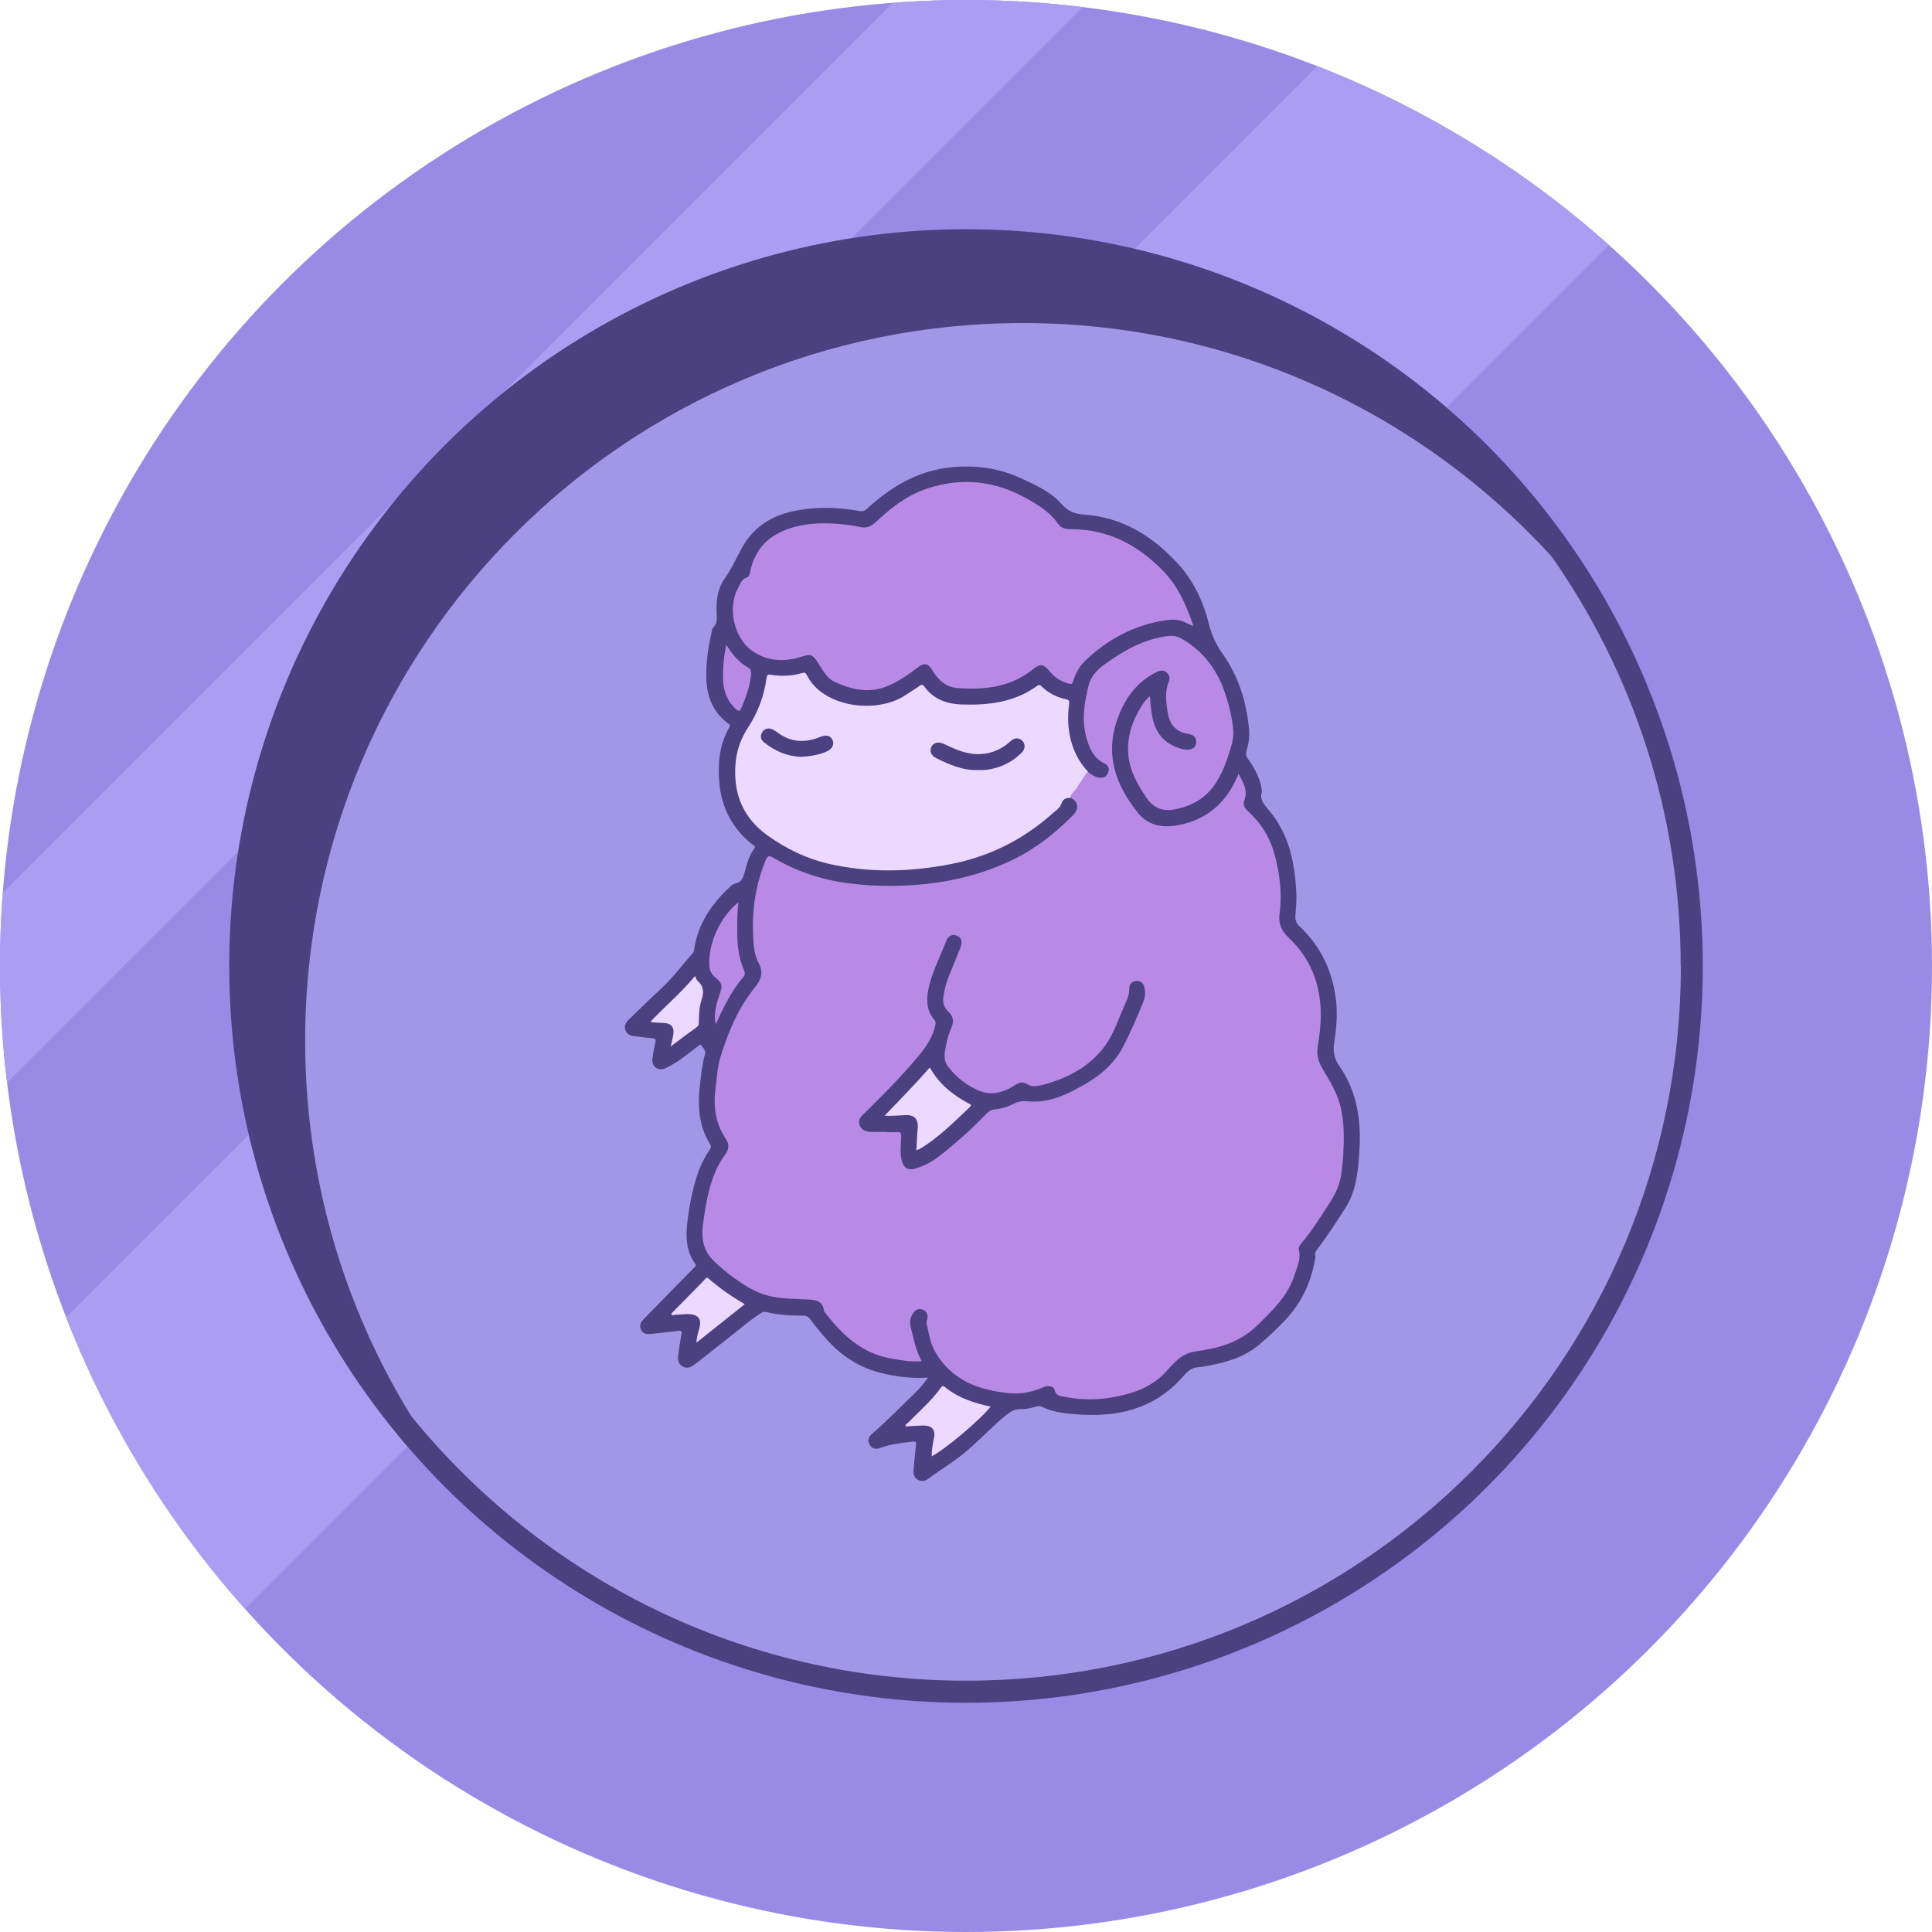 <?xml version="1.0" encoding="UTF-8"?>
<svg id="Layer_2" data-name="Layer 2" xmlns="http://www.w3.org/2000/svg" xmlns:xlink="http://www.w3.org/1999/xlink" viewBox="0 0 105.86 105.86">
  <defs>
    <style>
      .cls-1 {
        clip-path: url(#clippath);
      }

      .cls-2 {
        fill: none;
      }

      .cls-2, .cls-3, .cls-4, .cls-5, .cls-6, .cls-7, .cls-8 {
        stroke-width: 0px;
      }

      .cls-3 {
        fill: #4b4080;
      }

      .cls-4 {
        fill: #a296e6;
      }

      .cls-5 {
        fill: #ab9ef2;
      }

      .cls-6 {
        fill: #b88ae6;
      }

      .cls-7 {
        fill: #998ae6;
      }

      .cls-8 {
        fill: #ecd9ff;
      }
    </style>
    <clipPath id="clippath">
      <circle class="cls-2" cx="52.93" cy="52.93" r="52.93"/>
    </clipPath>
  </defs>
  <g id="menu">
    <g>
      <g>
        <circle class="cls-7" cx="52.93" cy="52.93" r="52.93"/>
        <g class="cls-1">
          <g>
            <rect class="cls-5" x="-28.12" y="34.61" width="146.18" height="18.23" transform="translate(-17.75 44.61) rotate(-45)"/>
            <rect class="cls-5" x="-43.95" y="21.49" width="146.18" height="7.52" transform="translate(-9.32 28) rotate(-45)"/>
          </g>
        </g>
        <circle class="cls-3" cx="52.93" cy="52.93" r="40.37"/>
        <path class="cls-4" d="M92.09,52.93c0-8.36-2.62-16.09-7.08-22.45-7.18-7.84-17.49-12.78-28.96-12.78-21.72,0-39.33,17.61-39.33,39.33,0,7.54,2.13,14.58,5.81,20.56,7.18,8.84,18.13,14.5,30.41,14.5,21.63,0,39.16-17.53,39.16-39.16Z"/>
      </g>
      <g>
        <path class="cls-3" d="M50.88,75.48c-.82.06-1.57-.03-2.31-.18-1.32-.27-2.41-.93-3.29-1.93-.31-.35-.61-.71-.89-1.09-.11-.14-.21-.19-.38-.19-.68,0-1.36-.04-2.03-.2-.15-.04-.25.03-.35.1-.46.29-.86.64-1.28.97-.74.59-1.48,1.17-2.23,1.76-.22.17-.44.31-.72.15-.26-.15-.27-.41-.23-.67.06-.36.09-.72.17-1.07.05-.21-.02-.23-.2-.21-.43.06-.85.1-1.28.15-.11.01-.21.03-.32.03-.19,0-.34-.07-.42-.25-.08-.18-.05-.34.08-.49.04-.05.09-.1.14-.15.89-.91,1.77-1.81,2.66-2.72.07-.07.18-.12.08-.26-.46-.65-.51-1.39-.43-2.16.11-.95.28-1.89.59-2.79.16-.45.37-.88.64-1.28.06-.09.11-.17.04-.29-.69-1.09-.7-2.28-.54-3.5.06-.48.11-.97.25-1.44.07-.24-.12-.35-.22-.51-.05-.07-.13.04-.18.08-.42.3-.81.64-1.25.91-.17.1-.33.2-.51.28-.43.18-.78-.09-.72-.55.04-.29.09-.58.16-.86.04-.17,0-.22-.17-.23-.34-.03-.68-.08-1.02-.12-.22-.03-.39-.13-.46-.35-.06-.22.03-.39.19-.55.58-.55,1.14-1.12,1.73-1.66.67-.61,1.2-1.33,1.79-2,.05-.06.06-.14.07-.22.21-1.39.96-2.47,1.96-3.4.08-.08.19-.16.29-.18.35-.07.43-.31.51-.61.12-.45.24-.91.52-1.29.11-.15-.02-.19-.1-.24-1.07-.85-1.67-1.98-1.8-3.32-.1-1.05-.02-2.09.51-3.04.05-.09.12-.16-.02-.26-.91-.66-1.22-1.61-1.21-2.68,0-.78.11-1.55.29-2.32.02-.09.02-.22.09-.27.27-.26.19-.58.18-.89-.01-.65.07-1.27.46-1.81.38-.53.63-1.13.95-1.69.65-1.16,1.66-1.76,2.93-2.01,1.17-.23,2.33-.18,3.49.02.18.03.28,0,.41-.12,1.3-1.19,2.75-2.07,4.55-2.27,1.35-.14,2.65.02,3.88.59.8.37,1.62.73,2.21,1.39.37.42.75.58,1.28.61,2.06.14,3.7,1.16,5.06,2.62.86.92,1.42,2.04,1.73,3.27.15.6.38,1.17.75,1.69.9,1.25,1.34,2.67,1.48,4.19.04.41-.03.82-.15,1.21-.04.14-.02.24.07.37.37.52.68,1.07.77,1.71,0,.05.03.1.01.14-.13.41.12.67.35.95,1.14,1.32,1.46,2.91,1.54,4.59.02.41-.02.82-.05,1.23-.02.23.04.41.21.57,1.12,1.05,1.77,2.35,1.99,3.87.12.83.06,1.66-.07,2.47-.08.49-.02.91.27,1.32,1,1.43,1.22,3.05,1.1,4.74-.07,1.05-.16,2.1-.75,3.03-.5.78-1,1.56-1.56,2.29-.08.11-.14.2-.1.34.02.07,0,.15-.02.23-.22,1.24-.73,2.33-1.59,3.26-.46.49-.95.95-1.47,1.39-.81.68-1.79.97-2.8,1.15-.19.04-.38.07-.58.09-.24.02-.42.13-.59.29-.04.03-.07.07-.1.1-1.75,2.08-4.06,2.43-6.58,2.12-.43-.05-.84-.15-1.23-.34-.12-.06-.23-.05-.34-.02-.27.08-.55.15-.83.14-.34-.01-.58.14-.83.34-.66.54-1.24,1.15-1.87,1.72-.73.67-1.58,1.17-2.37,1.75-.17.13-.37.18-.58.06-.22-.13-.25-.34-.23-.56.04-.45.08-.89.13-1.34.02-.14.01-.21-.17-.19-.6.06-1.2.13-1.77.34-.24.09-.45.07-.59-.16-.15-.24-.06-.45.14-.62.83-.72,1.6-1.52,2.39-2.28.24-.23.44-.49.68-.81Z"/>
        <path class="cls-8" d="M59.61,42.3c-.21.55-.56,1-.95,1.42-.26-.02-.43.08-.51.33-.07.22-.26.33-.42.47-1.62,1.46-3.49,2.41-5.65,2.83-2.23.43-4.45.49-6.67-.02-1.22-.28-2.33-.82-3.35-1.55-1.35-.97-1.89-2.29-1.76-3.93.06-.73.29-1.38.69-1.99.54-.83.88-1.73,1.01-2.71.02-.15.06-.2.22-.18.59.1,1.18.07,1.76-.1.09-.03.15-.01.2.07,0,.02.02.03.03.05.88,1.78,3.83,2.15,5.4,1.1.25-.17.51-.32.76-.5.12-.09.19-.1.28.03.5.7,1.23.95,2.03.98,1.47.05,2.9-.11,4.15-1.02.09-.06.14-.06.22.01.38.38.85.62,1.38.73.16.03.16.11.15.25-.07.54-.08,1.08.02,1.63.14.8.46,1.5,1.02,2.09Z"/>
        <g>
          <path class="cls-6" d="M59.61,42.3c.18.12.35.26.56.3.25.05.45-.01.55-.27.09-.24-.02-.42-.22-.51-.58-.28-.8-.81-.96-1.36-.29-.98-.13-1.95.11-2.91.12-.47.44-.83.82-1.11,1.06-.77,2.19-1.43,3.53-1.59.26-.03.48,0,.7.12,1.14.64,1.9,1.59,2.35,2.8.26.72.45,1.45.52,2.21.03.32-.03.64-.12.95-.21.71-.45,1.41-.87,2.03-.53.79-1.29,1.21-2.21,1.39-.67.13-1.17-.08-1.56-.65-.5-.74-.93-1.51-.99-2.4-.07-.92.21-1.77.69-2.55.13-.21.27-.42.5-.6.03.5.07.95.19,1.39.24.83.81,1.33,1.65,1.52.07.01.14.01.2.02.3,0,.47-.13.49-.38.02-.25-.11-.44-.4-.48-.7-.1-1.06-.52-1.16-1.19-.09-.57-.17-1.14.07-1.7.08-.18.02-.37-.15-.5-.17-.13-.34-.1-.52-.01-1.13.55-1.78,1.5-2.18,2.66-.65,1.9-.06,3.52,1.11,5.01.56.72,1.33.89,2.21.73,1.54-.28,2.6-1.16,3.24-2.58.03-.06.06-.12.11-.25.23.49.52.89.32,1.43-.11.28,0,.46.24.67.66.62,1.14,1.37,1.39,2.26.3,1.09.44,2.2.29,3.32-.07.54.11.95.51,1.32,1.21,1.14,1.75,2.58,1.75,4.22,0,.59-.08,1.19-.17,1.77-.07.44.05.81.26,1.17.41.69.83,1.37,1.01,2.16.19.85.18,1.7.13,2.56-.02.36-.06.72-.11,1.07-.08.58-.33,1.1-.64,1.58-.49.75-.96,1.52-1.54,2.2-.09.11-.18.23-.14.37.12.49-.09.92-.23,1.35-.37,1.17-1.23,1.98-2.08,2.81-.95.92-2.12,1.23-3.36,1.4-.42.06-.75.24-1.05.52-.16.15-.31.3-.45.46-.73.88-1.72,1.27-2.81,1.49-.98.2-1.95.21-2.93,0-.21-.04-.4-.05-.47-.34-.05-.23-.34-.29-.62-.17-.59.26-1.21.39-1.85.33-1.66-.16-3.12-.68-4.04-2.2-.3-.49-.38-1.06-.51-1.61-.02-.09.04-.21.05-.31.02-.22-.05-.38-.27-.46-.21-.08-.37,0-.49.16-.18.24-.23.51-.16.8.16.62.27,1.25.6,1.86-.56.06-1.08-.04-1.6-.13-1.63-.26-2.74-1.28-3.69-2.53-.02-.03-.06-.06-.06-.1-.07-.6-.55-.6-.96-.62-.62-.03-1.25-.03-1.86-.15-.94-.18-1.7-.71-2.44-1.28-.27-.21-.53-.43-.77-.67-.59-.56-.71-1.26-.6-2.04.14-.99.29-1.96.69-2.89.14-.33.33-.64.54-.93.2-.28.21-.55.02-.84-.56-.83-.69-1.73-.57-2.71.08-.59.1-1.19.27-1.76.43-1.38.98-2.71,1.91-3.85.34-.42.46-.82.18-1.33-.23-.43-.27-.93-.29-1.42-.07-1.36.1-2.68.59-3.96.21-.55.21-.55.71-.26,1.27.72,2.64,1.14,4.09,1.31.77.09,1.53.13,2.3.12,2.27-.03,4.46-.43,6.51-1.42,1.25-.6,2.33-1.45,3.3-2.43.39-.39.32-.76-.12-.99.01-.13.1-.23.18-.32.3-.34.48-.76.77-1.1Z"/>
          <path class="cls-6" d="M65.39,34.32c-.21-.1-.39-.19-.57-.27-.32-.13-.64-.11-.98-.06-1.73.27-3.18,1.05-4.42,2.26-.3.3-.5.67-.62,1.08-.04.15-.1.17-.24.13-.43-.12-.78-.34-1.06-.69-.31-.39-.5-.42-.9-.1-1.22.99-2.65,1.14-4.14,1.03-.65-.05-1.07-.46-1.39-1-.2-.34-.42-.4-.74-.16-.58.44-1.16.86-1.85,1.11-.97.34-1.89.12-2.77-.3-.43-.21-.65-.67-.9-1.05-.3-.45-.39-.48-.91-.31-.96.3-1.89.25-2.73-.36-.96-.7-1.31-2.35-.74-3.39.13-.23.19-.51.5-.6.11-.03.15-.17.17-.29.19-.98.72-1.72,1.6-2.16.94-.47,1.96-.56,2.99-.5.51.03,1.03.1,1.53.2.31.06.56-.09.78-.3.81-.75,1.68-1.44,2.74-1.8,1.98-.68,3.87-.44,5.67.61.6.35,1.18.73,1.58,1.32.17.25.46.28.74.28,2.01,0,3.63.88,4.99,2.27.79.8,1.25,1.82,1.62,2.88.02.04.02.09.03.16Z"/>
          <path class="cls-6" d="M40.46,49.44c-.08.66-.07,1.27-.06,1.88.01.64.12,1.26.37,1.85.05.13.07.24-.03.35-.66.77-1.1,1.67-1.52,2.6-.09-.29-.05-.8.1-1.3.04-.13.09-.26.13-.39.15-.43.11-.57-.24-.86-.2-.16-.32-.36-.34-.62-.09-1.21.58-2.72,1.59-3.51Z"/>
          <path class="cls-6" d="M39.79,35.31c.33.56.71.99,1.22,1.28.16.09.15.27.14.42-.07.64-.29,1.23-.54,1.81-.08.19-.18.13-.28.04-.49-.44-.7-1.02-.71-1.64-.02-.61.03-1.22.18-1.9Z"/>
        </g>
        <g>
          <path class="cls-3" d="M48.47,62.02c-.25,0-.51.01-.76,0-.26-.02-.51-.09-.61-.37-.1-.28.06-.46.25-.64,1.03-1.01,2.05-2.03,2.97-3.14.42-.5.79-1.04.93-1.7.03-.13.02-.21-.07-.31-.37-.44-.42-.94-.34-1.49.16-1.01.66-1.89,1.01-2.82.11-.29.35-.38.58-.28.24.1.32.32.21.61-.19.49-.39.98-.59,1.46-.18.41-.3.84-.36,1.29-.05.31.04.58.27.8.27.25.32.54.17.88-.19.43-.29.89-.36,1.35-.04.29,0,.56.19.8.42.54.94.96,1.56,1.25.74.35,1.43.18,2.07-.24.24-.16.45-.22.72-.05.24.15.55.09.8.03,1.36-.36,2.58-.98,3.43-2.14.48-.65.73-1.44,1.06-2.18.14-.32.29-.63.28-1,0-.24.18-.37.4-.38.21-.01.37.12.42.33.07.28.05.56-.06.83-.33.81-.68,1.62-1.08,2.4-.49.97-1.28,1.63-2.2,2.15-.66.37-1.34.72-2.1.85-.33.06-.66.06-.99.03-.26-.02-.5.02-.73.14-.31.16-.65.27-1,.3-.24.02-.39.13-.54.29-.77.81-1.6,1.54-2.47,2.23-.42.33-.89.6-1.42.74-.35.09-.59-.05-.69-.4-.12-.45-.06-.91-.04-1.37,0-.2-.04-.25-.23-.24-.22.02-.45,0-.67,0h0Z"/>
          <g>
            <path class="cls-3" d="M53.56,42.19c-.82.03-1.56-.3-2.28-.66-.28-.14-.36-.42-.23-.64.12-.21.38-.26.64-.14.54.25,1.07.51,1.68.56.75.06,1.4-.17,1.96-.66.13-.12.27-.23.47-.18.34.08.46.48.19.76-.45.46-1.01.76-1.64.9-.25.05-.5.08-.78.06Z"/>
            <path class="cls-3" d="M43.9,41.47c-.79-.03-1.44-.32-2.03-.79-.19-.15-.24-.36-.1-.57.12-.2.36-.25.59-.13.14.07.26.17.39.26.7.45,1.43.45,2.18.14.33-.13.56-.09.68.15.12.25,0,.51-.32.65-.45.2-.93.26-1.39.29Z"/>
          </g>
        </g>
        <g>
          <path class="cls-8" d="M51.05,79.82c0-.36.05-.68.12-1.01.11-.44-.09-.7-.55-.7-.33,0-.66.03-1,.05-.02-.12.09-.16.15-.22.6-.61,1.25-1.17,1.76-1.87.05-.07.1-.18.23-.08.37.3.77.53,1.21.7.42.17.86.29,1.31.38-.55.71-2.49,2.35-3.24,2.73Z"/>
          <path class="cls-8" d="M36.78,71.98c.6-.61,1.2-1.22,1.8-1.83.06-.06.11-.21.25-.09.61.53,1.27.99,1.98,1.4-.89.71-1.75,1.39-2.65,2.11.01-.31.1-.57.17-.83.11-.44-.05-.68-.5-.73-.27-.03-.54.03-.82.03-.09,0-.19.09-.23-.06Z"/>
          <path class="cls-8" d="M38.08,53.48c.06.12.09.22.16.28.34.31.33.65.19,1.06-.12.38-.13.78-.14,1.18,0,.1.01.19-.09.26-.47.34-.94.69-1.45,1.08.06-.25.11-.45.14-.64.07-.42-.11-.63-.53-.65-.18,0-.37-.02-.55-.03-.05,0-.09-.02-.17-.04.81-.85,1.69-1.59,2.44-2.5Z"/>
          <path class="cls-8" d="M50.21,63.03c.02-.33.03-.63.05-.93,0-.13.03-.25.03-.38,0-.42-.21-.63-.63-.62-.38.01-.75.06-1.19.03.86-.89,1.69-1.74,2.48-2.64.5.91,1.26,1.51,2.14,1.98.09.05.17.07.06.18-.87.82-1.71,1.68-2.75,2.3-.05.03-.1.04-.2.08Z"/>
        </g>
      </g>
    </g>
  </g>
</svg>